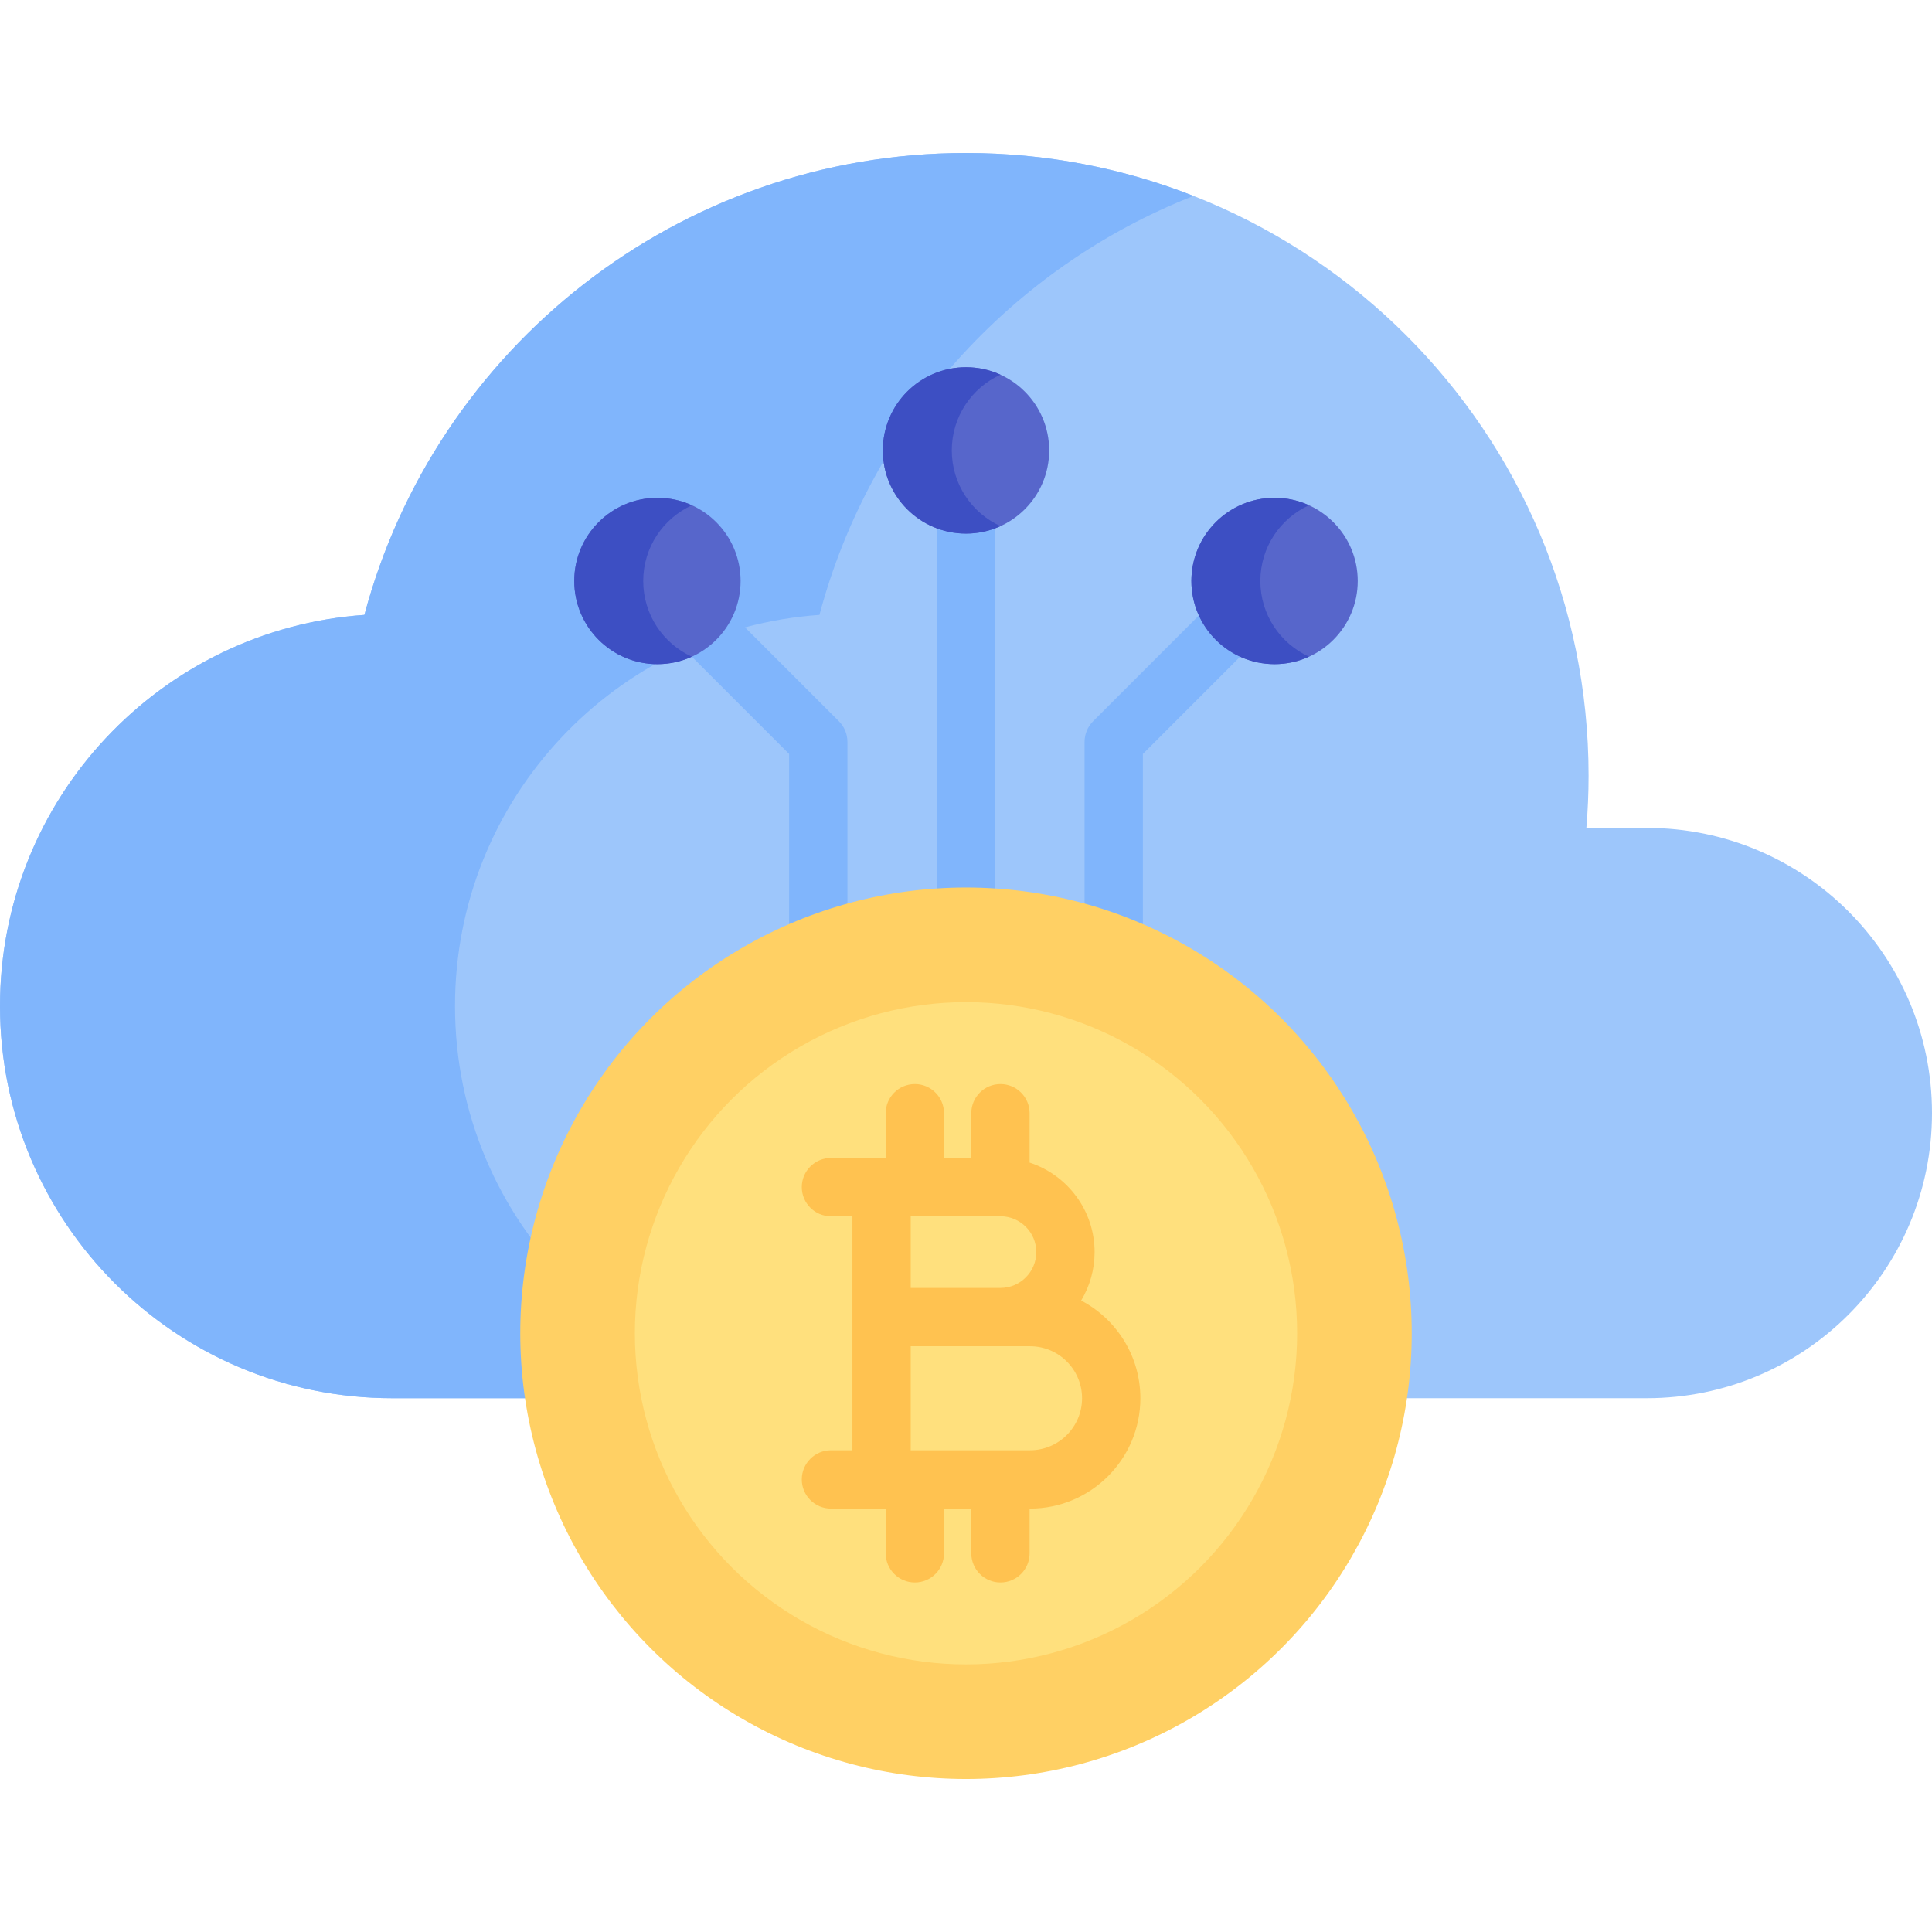 <svg id="Capa_1" enable-background="new 0 0 512 512" height="512" viewBox="0 0 512 512" width="512" xmlns="http://www.w3.org/2000/svg"><g><path d="m436.435 219.403h-16.029c.38-4.571.585-9.192.585-13.861 0-91.122-73.869-164.991-164.991-164.991-76.392 0-140.648 51.922-159.428 122.398-53.964 3.773-96.572 48.739-96.572 103.662 0 57.395 46.528 103.923 103.923 103.923h152.077 180.435c41.733 0 75.565-33.832 75.565-75.565 0-41.734-33.832-75.566-75.565-75.566z" fill="#9dc6fb"/><path d="m120.583 266.611c0 28.701 11.631 54.682 30.442 73.483 18.811 18.811 44.792 30.442 73.483 30.442h-120.583c-28.701 0-54.682-11.631-73.493-30.442-18.801-18.801-30.432-44.783-30.432-73.483 0-54.919 42.608-99.886 96.569-103.657 18.78-70.475 83.043-122.406 159.431-122.406 21.283 0 41.619 4.028 60.297 11.373-48.367 18.997-85.588 60.193-99.134 111.033-53.972 3.77-96.58 48.738-96.58 103.657z" fill="#80b5fc"/><g><path d="m256 274.534c-4.267 0-7.726-3.459-7.726-7.726v-135.371c0-4.267 3.459-7.726 7.726-7.726s7.726 3.459 7.726 7.726v135.371c0 4.266-3.459 7.726-7.726 7.726z" fill="#80b5fc"/><circle cx="256" cy="119.368" fill="#5766cb" r="22.042"/><path d="m265.132 139.426c-2.781 1.267-5.872 1.978-9.128 1.978-12.177 0-22.046-9.869-22.046-22.036 0-12.177 9.869-22.046 22.046-22.046 3.256 0 6.346.711 9.128 1.978-7.613 3.472-12.898 11.147-12.898 20.068 0 8.911 5.285 16.586 12.898 20.058z" fill="#3d4fc3"/></g><g><path d="m216.853 281.189c-4.267 0-7.726-3.459-7.726-7.726v-73.659l-40.37-40.37c-3.018-3.017-3.018-7.909 0-10.927 3.017-3.018 7.909-3.018 10.927 0l42.633 42.633c1.449 1.449 2.263 3.414 2.263 5.463v76.86c-.001 4.266-3.46 7.726-7.727 7.726z" fill="#80b5fc"/><circle cx="174.227" cy="153.962" fill="#5766cb" r="22.042"/><path d="m183.359 133.905c-2.781-1.267-5.872-1.978-9.128-1.978-12.177 0-22.046 9.869-22.046 22.036 0 12.177 9.869 22.046 22.046 22.046 3.256 0 6.346-.711 9.128-1.978-7.613-3.472-12.898-11.147-12.898-20.068 0-8.912 5.285-16.586 12.898-20.058z" fill="#3d4fc3"/></g><g><path d="m295.147 281.189c-4.267 0-7.726-3.459-7.726-7.726v-76.86c0-2.049.814-4.015 2.263-5.463l42.631-42.631c3.017-3.018 7.909-3.018 10.927 0 3.018 3.017 3.018 7.909 0 10.927l-40.368 40.368v73.659c-.001 4.266-3.46 7.726-7.727 7.726z" fill="#80b5fc"/><circle cx="337.773" cy="153.967" fill="#5766cb" r="22.042"/><path d="m346.904 174.024c-2.781 1.267-5.872 1.978-9.128 1.978-12.177 0-22.046-9.869-22.046-22.036 0-12.177 9.869-22.046 22.046-22.046 3.256 0 6.346.711 9.128 1.978-7.613 3.472-12.898 11.147-12.898 20.068.001 8.912 5.285 16.587 12.898 20.058z" fill="#3d4fc3"/></g><circle cx="256" cy="353.328" fill="#ffd064" r="118.124"/><circle cx="256" cy="353.328" fill="#ffe07d" r="87.755"/><path d="m286.516 344.654c2.261-3.753 3.564-8.144 3.564-12.836 0-11.061-7.237-20.458-17.223-23.719v-13.086c0-4.267-3.459-7.726-7.726-7.726s-7.726 3.459-7.726 7.726v11.856h-7.231v-11.856c0-4.267-3.459-7.726-7.726-7.726s-7.726 3.459-7.726 7.726v11.856h-1.096-13.414c-4.267 0-7.726 3.459-7.726 7.726s3.459 7.726 7.726 7.726h5.688v62.014h-5.688c-4.267 0-7.726 3.459-7.726 7.726s3.459 7.726 7.726 7.726h13.414 1.096v11.856c0 4.267 3.459 7.726 7.726 7.726s7.726-3.459 7.726-7.726v-11.856h7.231v11.856c0 4.267 3.459 7.726 7.726 7.726s7.726-3.459 7.726-7.726v-11.856h.115c16.121 0 29.236-13.115 29.236-29.236.001-11.235-6.373-21.004-15.692-25.897zm-21.385-3.339h-23.78v-18.993h23.78c5.236 0 9.497 4.26 9.497 9.496s-4.261 9.497-9.497 9.497zm7.841 43.02h-31.621v-27.567h23.78 7.842c7.6 0 13.784 6.184 13.784 13.784s-6.185 13.783-13.785 13.783z" fill="#ffc250"/></g></svg>